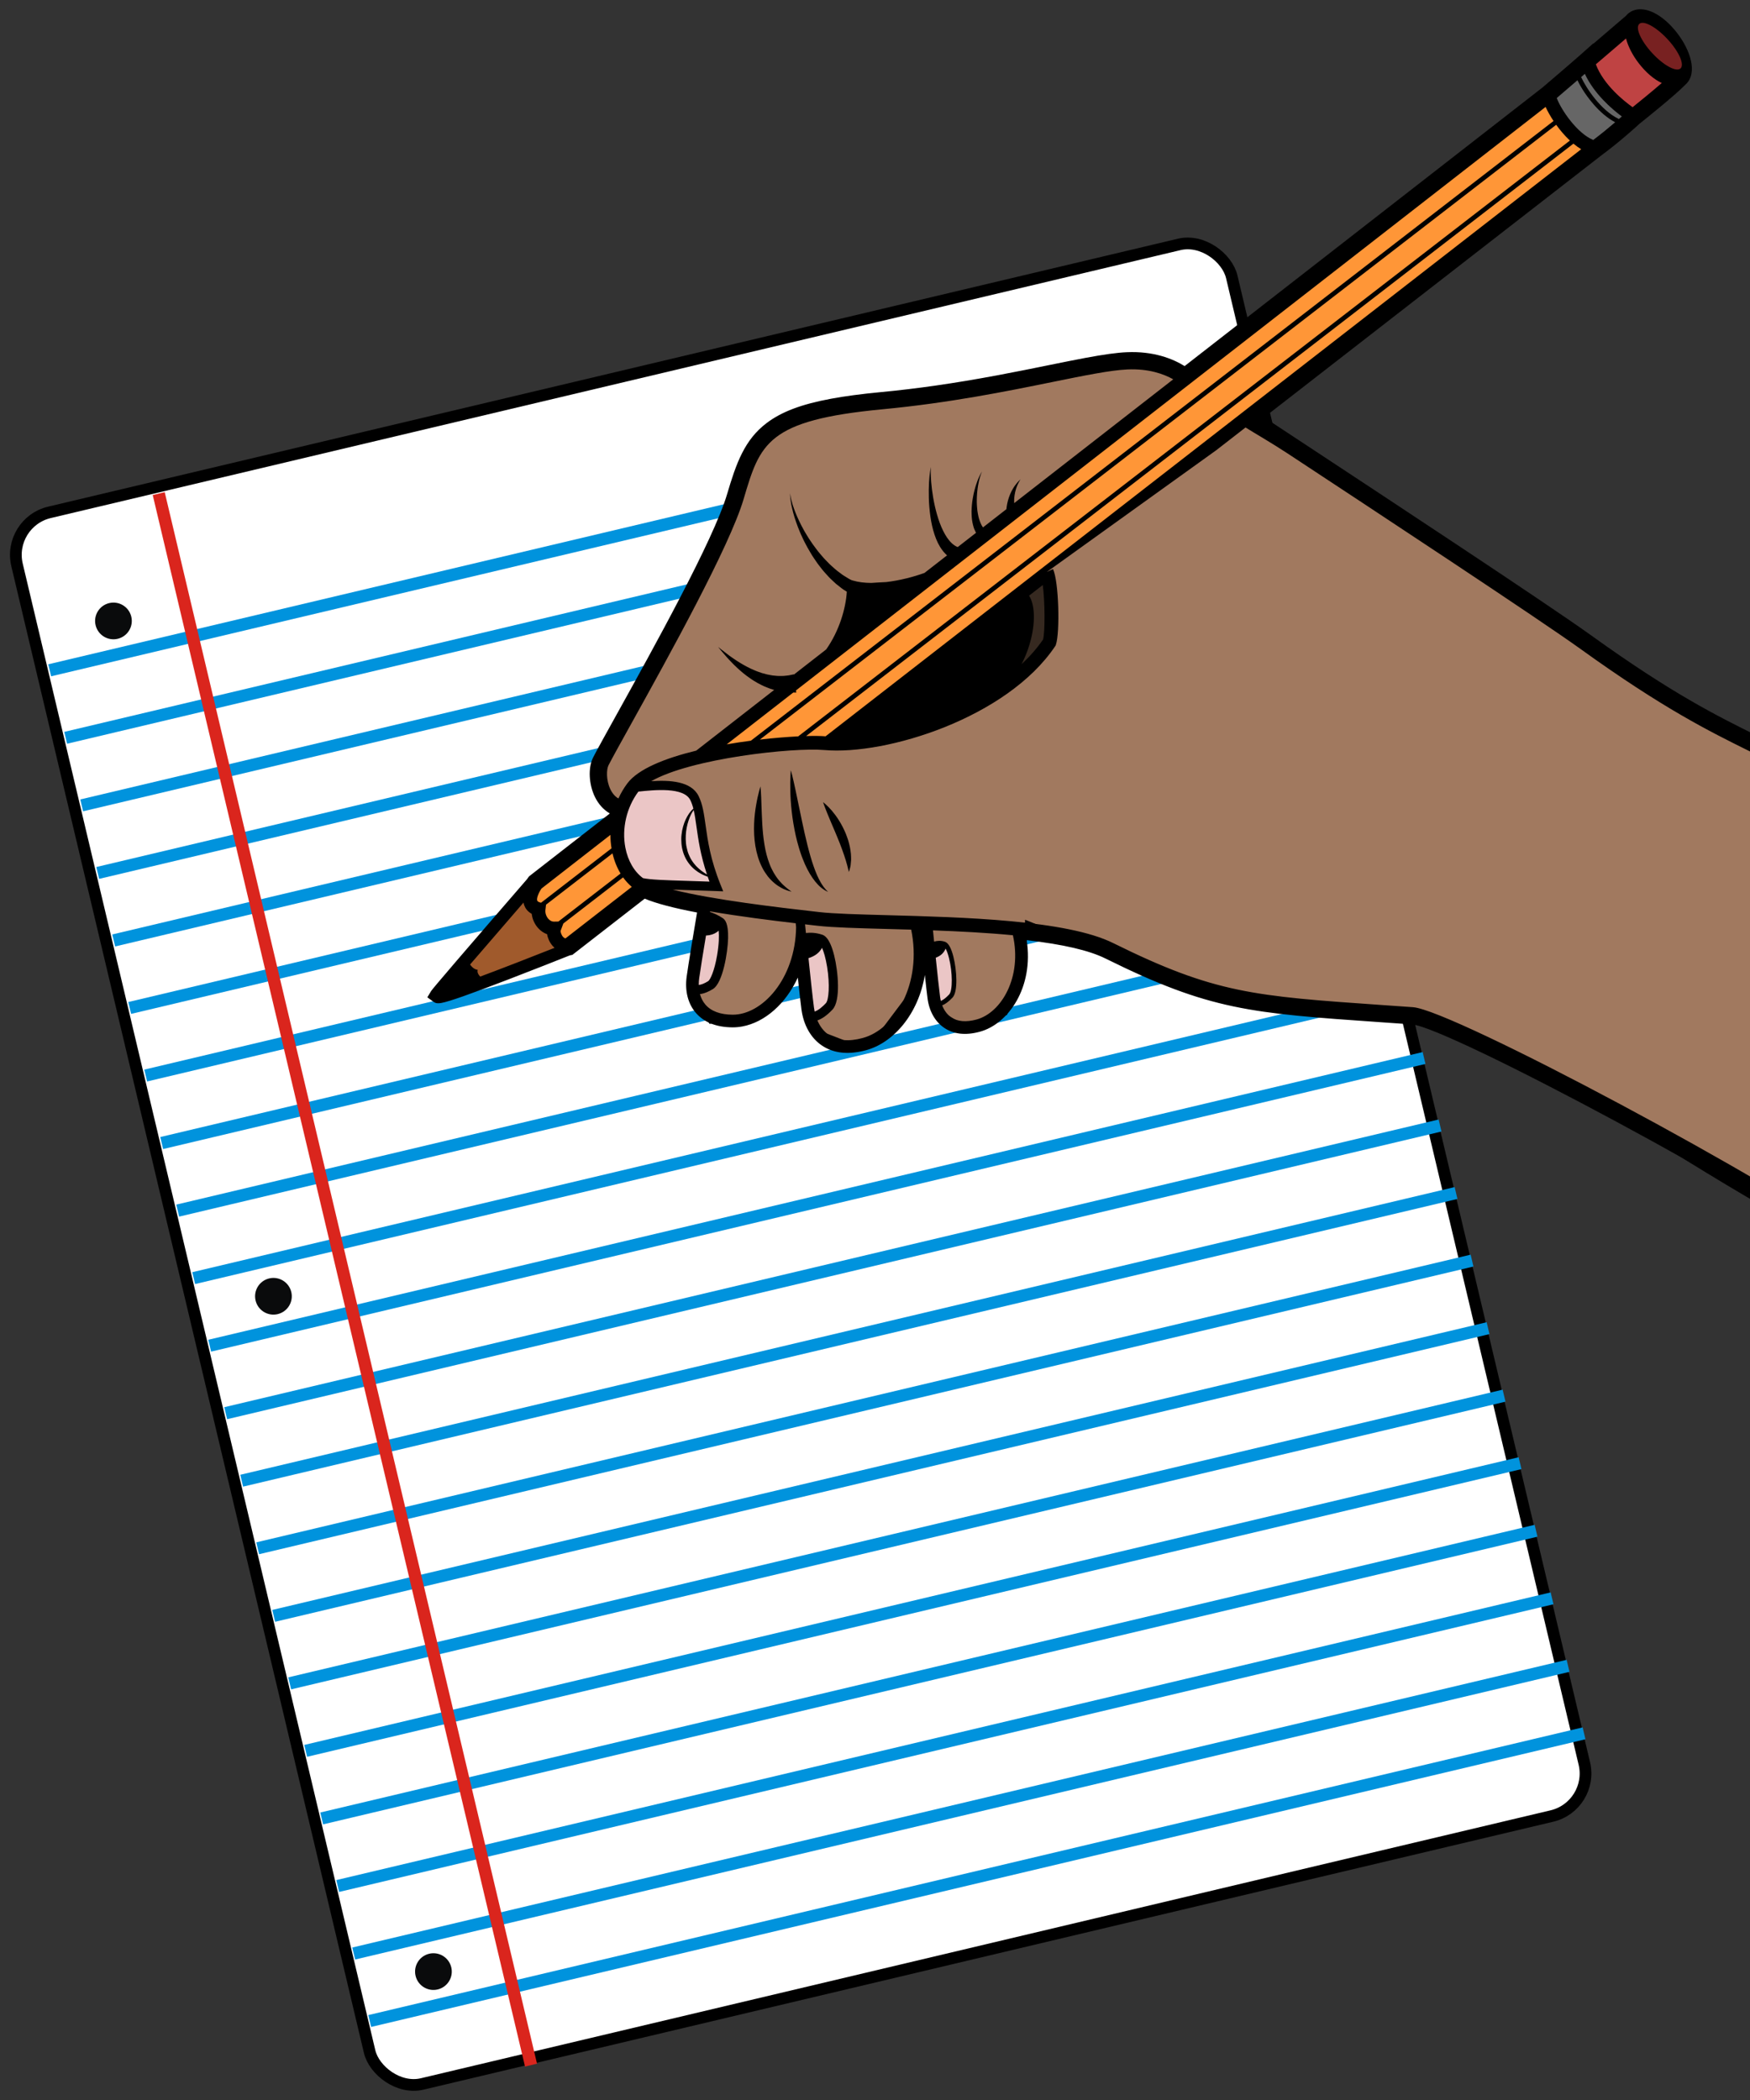 <?xml version="1.0" encoding="UTF-8" standalone="no"?>
<!-- Created with Inkscape (http://www.inkscape.org/) -->

<svg
   version="1.1"
   id="svg3020"
   xml:space="preserve"
   width="746.76"
   height="896.118"
   viewBox="0 0 746.76 896.118"
   sodipodi:docname="solve.svg"
   inkscape:version="1.2 (dc2aedaf03, 2022-05-15)"
   inkscape:export-filename="solve.png"
   inkscape:export-xdpi="3.2138824"
   inkscape:export-ydpi="3.2138824"
   xmlns:inkscape="http://www.inkscape.org/namespaces/inkscape"
   xmlns:sodipodi="http://sodipodi.sourceforge.net/DTD/sodipodi-0.dtd"
   xmlns="http://www.w3.org/2000/svg"
   xmlns:svg="http://www.w3.org/2000/svg"
   xmlns:rdf="http://www.w3.org/1999/02/22-rdf-syntax-ns#"
   xmlns:cc="http://creativecommons.org/ns#"
   xmlns:dc="http://purl.org/dc/elements/1.1/"><rect x="0" y="0" width="746.76" height="896.118" fill="#333333" stroke="none"/><defs
     id="defs3024"><inkscape:path-effect
       effect="simplify"
       id="path-effect602"
       is_visible="true"
       lpeversion="1"
       steps="1"
       threshold="0"
       smooth_angles="360"
       helper_size="0"
       simplify_individual_paths="false"
       simplify_just_coalesce="false" /><clipPath
       clipPathUnits="userSpaceOnUse"
       id="clipPath3036"><path
         d="M 0,600 H 600 V 0 H 0 Z"
         id="path3034"
         inkscape:connector-curvature="0" /></clipPath></defs><sodipodi:namedview
     pagecolor="#ffffff"
     bordercolor="#666666"
     borderopacity="1"
     objecttolerance="10"
     gridtolerance="10"
     guidetolerance="10"
     inkscape:pageopacity="0"
     inkscape:pageshadow="2"
     inkscape:window-width="1916"
     inkscape:window-height="1027"
     id="namedview3022"
     showgrid="false"
     inkscape:zoom="0.63476139"
     inkscape:cx="-24.418624"
     inkscape:cy="444.26142"
     inkscape:window-x="0"
     inkscape:window-y="0"
     inkscape:window-maximized="1"
     inkscape:current-layer="g3028"
     inkscape:showpageshadow="2"
     inkscape:pagecheckerboard="0"
     inkscape:deskcolor="#d1d1d1" /><g
     id="g3028"
     inkscape:groupmode="layer"
     inkscape:label="hand-pencil-publicdomainvectors.org"
     transform="matrix(1.333,0,0,-1.333,-80.571,933.017)"><g
       id="g7493"
       transform="rotate(13.342,-295.157,2576.229)"><rect
         style="opacity:1;fill:#ffffff;fill-opacity:1;stroke:#000000;stroke-width:3.75;stroke-linecap:round;stroke-linejoin:round;stroke-dasharray:none;stroke-opacity:1"
         id="rect7463"
         width="399.646"
         height="517.057"
         x="-418.56"
         y="-505.278"
         transform="scale(1,-1)"
         ry="13.985" /><g
         id="g367"
         transform="matrix(0.047,-1.1305258e-5,-1.1305258e-5,-0.047,-439.655,517.78)"><g
           id="Layer_x0020_1"
           style="image-rendering:optimizeQuality;shape-rendering:geometricPrecision;text-rendering:geometricPrecision">
    <path
   class="fil0"
   d="m 500,1271 h 8500 v 84 H 500 Z"
   id="path194"
   style="fill:#0093dd" />
    <path
   class="fil0"
   d="m 500,1744 h 8500 v 83 H 500 Z"
   id="path196"
   style="fill:#0093dd" />
    <path
   class="fil0"
   d="m 500,2217 h 8500 v 83 H 500 Z"
   id="path198"
   style="fill:#0093dd" />
    <path
   class="fil0"
   d="m 500,2690 h 8500 v 83 H 500 Z"
   id="path200"
   style="fill:#0093dd" />
    <path
   class="fil0"
   d="m 500,3162 h 8500 v 84 H 500 Z"
   id="path202"
   style="fill:#0093dd" />
    <path
   class="fil0"
   d="m 500,3635 h 8500 v 83 H 500 Z"
   id="path204"
   style="fill:#0093dd" />
    <path
   class="fil0"
   d="m 500,4108 h 8500 v 83 H 500 Z"
   id="path206"
   style="fill:#0093dd" />
    <path
   class="fil0"
   d="m 500,4580 h 8500 v 84 H 500 Z"
   id="path208"
   style="fill:#0093dd" />
    <path
   class="fil0"
   d="m 500,5053 h 8500 v 84 H 500 Z"
   id="path210"
   style="fill:#0093dd" />
    <path
   class="fil0"
   d="m 500,5526 h 8500 v 83 H 500 Z"
   id="path212"
   style="fill:#0093dd" />
    <path
   class="fil0"
   d="m 500,5999 h 8500 v 83 H 500 Z"
   id="path214"
   style="fill:#0093dd" />
    <path
   class="fil0"
   d="m 500,6471 h 8500 v 84 H 500 Z"
   id="path216"
   style="fill:#0093dd" />
    <path
   class="fil0"
   d="m 500,6944 h 8500 v 83 H 500 Z"
   id="path218"
   style="fill:#0093dd" />
    <path
   class="fil0"
   d="m 500,7417 h 8500 v 83 H 500 Z"
   id="path220"
   style="fill:#0093dd" />
    <path
   class="fil0"
   d="m 500,7890 h 8500 v 83 H 500 Z"
   id="path222"
   style="fill:#0093dd" />
    <path
   class="fil0"
   d="m 500,8362 h 8500 v 84 H 500 Z"
   id="path224"
   style="fill:#0093dd" />
    <path
   class="fil0"
   d="m 500,8835 h 8500 v 83 H 500 Z"
   id="path226"
   style="fill:#0093dd" />
    <path
   class="fil0"
   d="m 500,9308 h 8500 v 83 H 500 Z"
   id="path228"
   style="fill:#0093dd" />
    <path
   class="fil0"
   d="m 500,9781 h 8500 v 83 H 500 Z"
   id="path230"
   style="fill:#0093dd" />
    <path
   class="fil0"
   d="m 500,10253 h 8500 v 84 H 500 Z"
   id="path232"
   style="fill:#0093dd" />
    <path
   class="fil0"
   d="m 500,10726 h 8500 v 83 H 500 Z"
   id="path234"
   style="fill:#0093dd" />
    <path
   class="fil1"
   d="m 1542,313 v 11000 h -84 V 313 Z"
   id="path236"
   style="fill:#da251d" />
    
   <circle
   cy="5813"
   cx="1000"
   r="125"
   class="fil3"
   id="circle240"
   style="fill:#0a0b0c" />
   <circle
   cy="1086"
   cx="1000"
   r="125"
   class="fil3"
   id="circle242"
   style="fill:#0a0b0c" />
   <circle
   cy="10540"
   cx="1000"
   r="125"
   class="fil3"
   id="circle244"
   style="fill:#0a0b0c" />
 </g></g></g><g
       id="g3030"
       transform="translate(123.73,175.365)"><g
         id="g3032"
         clip-path="url(#clipPath3036)"><g
           id="g5905"><path
             style="fill:#a1795f;fill-opacity:1;stroke:#000000;stroke-width:0.75px;stroke-linecap:butt;stroke-linejoin:miter;stroke-opacity:1"
             d="m 172.369,371.937 c -6.651,-27.398 -30.73,-66.512 -30.73,-66.512 l -14.392,-28.651 3.342,-7.973 5.153,-7.774 0.215,-10.554 10.692,-12.986 15.714,-2.565 -3.734,-18.413 v -10.408 l 5.418,-8.884 11.442,1.707 13.191,7.908 5.261,13.433 0.836,-12.415 2.059,-12.78 13.508,-5.225 8.012,3.796 12.075,16.067 0.835,20.796 4.044,-28.459 10.137,-6.145 13.335,4.076 5.91,14.503 0.525,15.123 33.041,-13.289 33.354,-12.17 63.239,-5.189 65.409,-35.19 c 0,0 71.114,-45.793 76.032,-40.535 2.397,2.562 23.902,15.471 15.459,77.997 -7.473,29.037 -13.72,54.64 -27.895,70.576 -10.094,11.349 -25.433,15.294 -42.559,23.403 l -63.421,41.679 -110.978,72.217 -56.731,-9.073 -60.425,-7.467 -13.625,-12.513 z"
             id="path667"
             sodipodi:nodetypes="cccccccccccccccccccccccccccccscsccccccc" /><path
             style="fill:#ff9637;fill-opacity:1;stroke:none;stroke-width:0.75px;stroke-linecap:butt;stroke-linejoin:miter;stroke-opacity:1"
             d="m 133.813,263.523 -28.526,-23.555 2.822,-9.522 10.655,-9.182 24.882,18.607 -6.065,7.138 z"
             id="path1349" /><path
             style="fill:#ff9637;fill-opacity:1;stroke:none;stroke-width:0.75px;stroke-linecap:butt;stroke-linejoin:miter;stroke-opacity:1"
             d="m 163.52,283.584 269.259,209.212 6.803,-9.102 7.679,-8.777 -248.002,-188.154 z"
             id="path1351"
             sodipodi:nodetypes="cccccc" /><path
             style="fill:#a05a2c;fill-opacity:1;stroke:none;stroke-width:0.75px;stroke-linecap:butt;stroke-linejoin:miter;stroke-opacity:1"
             d="M 103.485,237.334 83.821,214.114 88.117,209.307 116.729,220.745 Z"
             id="path1353" /><path
             style="fill:#666666;stroke:#000000;stroke-width:0.75px;stroke-linecap:butt;stroke-linejoin:miter;stroke-opacity:1"
             d="m 430.92,494.018 7.934,-11.281 8.842,-6.134 12.439,9.369 -16.557,19.118 z"
             id="path2807" /><path
             style="fill:#bf4343;fill-opacity:1;stroke:#000000;stroke-width:0.75px;stroke-linecap:butt;stroke-linejoin:miter;stroke-opacity:1"
             d="m 445.603,504.495 13.412,11.192 14.137,-15.5 -13.344,-13.217 -12.914,10.885 z"
             id="path2809" /><path
             style="fill:#362920;fill-opacity:1;stroke:none;stroke-width:0.75px;stroke-linecap:butt;stroke-linejoin:miter;stroke-opacity:1"
             d="m 263.413,332.277 8.64,7.277 1.987,-13.998 -2.79,-10.603 -12.596,-6.769 1.008,17.189 z"
             id="path3839" /><path
             style="fill:#ebc6c6;fill-opacity:1;stroke:none;stroke-width:0.75px;stroke-linecap:butt;stroke-linejoin:miter;stroke-opacity:1"
             d="m 139.179,271.704 -4.579,-12.544 4.172,-16.422 5.998,-2.509 21.1,0.634 -1.841,6.838 -4.329,21.443 -5.72,3.102 -13.147,0.629 z"
             id="path4095" /><path
             style="fill:#ebc6c6;fill-opacity:1;stroke:none;stroke-width:0.75px;stroke-linecap:butt;stroke-linejoin:miter;stroke-opacity:1"
             d="m 161.12,228.449 -2.157,-15.239 -0.067,-5.939 4.643,1.918 3.074,3.097 2.131,12.939 -1.433,3.229 z"
             id="path4145" /><path
             style="fill:#ebc6c6;fill-opacity:1;stroke:none;stroke-width:0.75px;stroke-linecap:butt;stroke-linejoin:miter;stroke-opacity:1"
             d="m 193.512,218.504 1.872,-17.45 1.604,-2.391 4.482,2.827 2.187,5.773 -0.415,9.055 -3.919,7.592 z"
             id="path5080" /><path
             style="fill:#ebc6c6;fill-opacity:1;stroke:none;stroke-width:0.651px;stroke-linecap:butt;stroke-linejoin:miter;stroke-opacity:1"
             d="m 233.461,219.301 1.626,-15.156 1.393,-2.076 3.892,2.455 1.9,5.014 -0.361,7.864 -2.435,4.431 z"
             id="path5113"
             sodipodi:nodetypes="cccccccc" /><path
             d="m 208.233,255.576 c 0.21,-0.748 0.42,-1.48 0.561,-2.207 0.122,-0.734 0.261,-1.435 0.309,-2.117 0.038,-0.686 0.081,-1.326 0.068,-1.922 -0.035,-0.6 -0.092,-1.144 -0.144,-1.621 -0.033,-0.475 -0.184,-0.893 -0.256,-1.227 -0.17,-0.671 -0.304,-1.039 -0.304,-1.039 0,0 -0.123,0.391 -0.28,1.045 -0.09,0.326 -0.148,0.717 -0.286,1.158 -0.134,0.442 -0.285,0.936 -0.422,1.467 -0.17,0.524 -0.353,1.094 -0.548,1.694 -0.183,0.597 -0.446,1.214 -0.653,1.861 -0.227,0.643 -0.511,1.295 -0.742,1.971 -0.269,0.664 -0.543,1.341 -0.818,2.019 -0.292,0.67 -0.55,1.358 -0.845,2.02 -0.286,0.668 -0.565,1.326 -0.838,1.963 -0.271,0.642 -0.535,1.263 -0.784,1.855 -0.246,0.596 -0.48,1.162 -0.695,1.682 -0.222,0.519 -0.402,1.015 -0.575,1.447 -0.179,0.428 -0.31,0.82 -0.434,1.135 -0.234,0.636 -0.359,1.017 -0.359,1.017 0,0 0.33,-0.228 0.839,-0.687 0.519,-0.453 1.209,-1.143 1.976,-2.024 0.75,-0.892 1.58,-1.974 2.34,-3.218 0.394,-0.616 0.759,-1.276 1.11,-1.957 0.372,-0.672 0.661,-1.403 0.986,-2.112 0.285,-0.728 0.558,-1.466 0.794,-2.203 m -6.768,-16.168 c 0.216,-0.224 0.331,-0.344 0.331,-0.344 0,0 -0.149,0.071 -0.429,0.204 -0.28,0.136 -0.705,0.334 -1.171,0.695 -0.247,0.164 -0.516,0.357 -0.776,0.6 -0.264,0.238 -0.573,0.486 -0.841,0.794 -0.577,0.598 -1.176,1.317 -1.746,2.157 -0.575,0.836 -1.152,1.775 -1.673,2.804 -0.525,1.03 -1.031,2.139 -1.475,3.307 -0.238,0.58 -0.445,1.18 -0.65,1.789 -0.22,0.606 -0.403,1.227 -0.591,1.854 -0.38,1.25 -0.694,2.537 -1,3.824 -0.277,1.293 -0.542,2.586 -0.748,3.867 -0.214,1.279 -0.389,2.543 -0.526,3.77 -0.144,1.224 -0.242,2.412 -0.32,3.537 -0.079,1.127 -0.112,2.193 -0.138,3.179 -0.056,1.969 -0.004,3.614 0.049,4.764 0.02,0.574 0.062,1.027 0.075,1.334 0.012,0.15 0.019,0.266 0.024,0.346 -0.005,0.082 -0.007,0.127 -0.007,0.127 0,0 0.066,-0.131 0.15,-0.453 0.079,-0.299 0.209,-0.739 0.338,-1.297 0.273,-1.12 0.645,-2.715 1.042,-4.625 0.843,-3.817 1.803,-8.897 2.932,-13.901 0.563,-2.502 1.177,-4.984 1.841,-7.271 0.327,-1.151 0.678,-2.244 1.039,-3.27 0.359,-1.027 0.729,-1.984 1.108,-2.851 0.395,-0.86 0.78,-1.637 1.17,-2.303 0.175,-0.35 0.408,-0.617 0.58,-0.91 0.175,-0.291 0.364,-0.531 0.544,-0.746 0.179,-0.213 0.326,-0.422 0.475,-0.582 0.155,-0.159 0.286,-0.291 0.393,-0.399 m -11.7,-0.015 c 0.225,-0.17 0.345,-0.262 0.345,-0.262 0,0 -0.145,0.039 -0.416,0.109 -0.266,0.086 -0.688,0.156 -1.176,0.36 -0.248,0.097 -0.522,0.209 -0.821,0.328 -0.303,0.119 -0.597,0.302 -0.933,0.474 -0.66,0.358 -1.386,0.821 -2.097,1.43 -0.732,0.588 -1.446,1.324 -2.134,2.164 -0.648,0.861 -1.306,1.809 -1.822,2.867 -1.081,2.096 -1.794,4.51 -2.191,6.932 -0.794,4.867 -0.354,9.715 0.275,13.232 0.3,1.764 0.656,3.213 0.915,4.225 0.262,1.012 0.443,1.586 0.443,1.586 0,0 0.073,-0.598 0.137,-1.641 0.067,-1.043 0.136,-2.527 0.183,-4.291 0.151,-3.523 0.208,-8.176 0.95,-12.635 0.177,-1.115 0.405,-2.216 0.683,-3.275 0.274,-1.066 0.602,-2.09 0.982,-3.053 0.363,-0.974 0.824,-1.857 1.275,-2.695 0.488,-0.809 0.973,-1.576 1.504,-2.227 0.264,-0.326 0.521,-0.638 0.792,-0.914 0.261,-0.283 0.504,-0.57 0.768,-0.793 0.503,-0.486 0.976,-0.882 1.377,-1.203 0.397,-0.326 0.738,-0.547 0.961,-0.718 m -22.994,-12.758 c 0.165,-1.59 0.122,-4.252 -0.493,-7.858 -0.861,-5.041 -2.2,-7.89 -2.877,-8.306 -1.211,-0.741 -2.21,-1.137 -2.996,-1.198 -0.008,0.805 0.054,1.534 0.133,2.11 0.382,2.785 1.303,8.443 2.181,13.713 0.401,0.019 0.782,0.06 1.143,0.129 1.155,0.214 2.108,0.685 2.909,1.41 m -3.731,17.984 c -0.442,0.283 -0.946,0.565 -1.444,0.947 -0.27,0.198 -0.554,0.393 -0.817,0.639 -0.269,0.234 -0.562,0.457 -0.818,0.734 -0.272,0.262 -0.542,0.538 -0.784,0.846 -0.26,0.295 -0.501,0.613 -0.734,0.945 -0.249,0.321 -0.431,0.694 -0.653,1.045 -0.17,0.381 -0.39,0.739 -0.539,1.137 -0.349,0.776 -0.568,1.615 -0.741,2.461 -0.187,0.846 -0.254,1.717 -0.28,2.574 -0.009,0.86 0.032,1.711 0.132,2.532 0.123,0.814 0.259,1.605 0.454,2.341 0.208,0.731 0.416,1.426 0.674,2.041 0.249,0.618 0.52,1.168 0.79,1.639 0.174,0.287 0.338,0.545 0.501,0.773 0.36,-1.543 0.609,-3.283 0.887,-5.269 0.578,-4.133 1.276,-9.098 3.372,-15.385 m -21.973,26.524 c 0.005,0.005 0.012,0.013 0.017,0.021 h 0.008 c 5.075,0.535 14.522,1.531 16.621,-2.732 0.409,-0.832 0.718,-1.741 0.971,-2.735 -0.276,-0.234 -0.562,-0.517 -0.863,-0.873 -0.365,-0.443 -0.748,-0.974 -1.089,-1.597 -0.708,-1.227 -1.303,-2.795 -1.647,-4.545 -0.147,-0.877 -0.278,-1.797 -0.275,-2.743 0.01,-0.941 0.066,-1.904 0.256,-2.851 0.205,-0.943 0.476,-1.879 0.883,-2.746 0.376,-0.877 0.896,-1.672 1.453,-2.385 0.286,-0.352 0.561,-0.701 0.885,-0.994 0.299,-0.317 0.623,-0.59 0.944,-0.846 0.633,-0.521 1.288,-0.941 1.917,-1.267 0.608,-0.362 1.226,-0.573 1.747,-0.797 0.135,-0.045 0.252,-0.082 0.378,-0.125 0.18,-0.518 0.366,-1.045 0.564,-1.582 -2.644,0.093 -5.006,0.166 -7.116,0.232 -7.276,0.229 -11.693,0.369 -14.157,0.881 -2.795,2.055 -4.839,5.537 -5.647,9.738 -1.186,6.155 0.366,12.864 4.15,17.946 m 36.026,16.316 c -2.54,-0.332 -5.14,-0.721 -7.741,-1.17 l 21.307,16.584 c 0.617,-0.003 0.966,-0.005 0.966,-0.005 l -0.092,0.685 49.378,38.435 c 0.282,0.204 0.549,0.408 0.786,0.613 l 189.799,147.736 c 0.634,-1.371 1.497,-2.921 2.544,-4.499 z M 439.271,479.578 192.234,288.848 c -3.568,-0.174 -7.781,-0.514 -12.275,-1.035 l 254.919,196.813 c 1.273,-1.77 2.757,-3.524 4.393,-5.048 M 200.996,288.865 c -0.006,0 -0.013,0 -0.018,10e-4 -1.444,0.126 -3.582,0.156 -6.208,0.08 l 245.628,189.641 c 0.801,-0.665 1.63,-1.271 2.484,-1.789 z m 66.285,42.144 c -0.253,1.122 -0.639,2.084 -1.134,2.883 l 4.38,3.403 c 0.698,-5.325 0.763,-14.841 0.095,-17.435 -1.928,-2.818 -4.268,-5.461 -6.904,-7.929 3.222,6.175 4.753,13.823 3.563,19.078 m 186.477,154.42 c -1.962,-1.677 -4.424,-3.71 -7.016,-5.662 -5.1,2.068 -10.251,9.577 -11.688,13.423 1.454,1.242 4.134,3.533 6.636,5.688 0.623,-1.298 1.39,-2.561 1.639,-2.96 1.228,-1.97 5.131,-7.697 10.429,-10.489 m 2.14,1.858 c -0.286,-0.253 -0.603,-0.531 -0.938,-0.822 -5.883,2.8 -10.531,10.046 -12.098,13.424 0.415,0.359 0.818,0.708 1.201,1.04 2.924,-6.354 8.603,-11.231 11.835,-13.642 m 12.785,10.71 c -3.213,-2.789 -7.308,-6.108 -9.341,-7.744 -2.772,1.975 -9.308,7.168 -11.765,13.73 l 9.659,8.271 c 0.666,-2.595 2.137,-5.404 4.032,-7.876 2.313,-3.014 4.939,-5.23 7.415,-6.381 M 132.119,271.883 c -1.431,2.947 -1.263,6.443 -0.599,7.734 1.317,2.559 4.028,7.444 7.462,13.627 11.702,21.082 31.286,56.366 35.768,71.526 5.287,17.876 7.478,25.276 44.466,28.783 21.441,2.032 39.723,5.748 54.413,8.734 10.345,2.102 18.517,3.764 23.961,4.015 6.872,0.319 11.737,-1.491 14.699,-3.157 l -50.923,-39.638 c -0.025,0.758 -0.002,1.597 0.123,2.445 0.087,0.676 0.242,1.344 0.428,1.964 0.08,0.316 0.2,0.605 0.303,0.887 0.097,0.285 0.213,0.545 0.332,0.778 0.213,0.485 0.435,0.867 0.598,1.132 0.16,0.269 0.25,0.425 0.25,0.425 0,0 -0.127,-0.127 -0.349,-0.347 -0.228,-0.218 -0.548,-0.536 -0.889,-0.963 -0.181,-0.205 -0.367,-0.438 -0.541,-0.699 -0.181,-0.258 -0.385,-0.526 -0.553,-0.829 -0.363,-0.591 -0.713,-1.254 -0.995,-1.949 -0.592,-1.384 -0.948,-2.877 -1.101,-4.025 -0.04,-0.272 -0.067,-0.523 -0.089,-0.752 l -7.503,-5.841 c -0.008,0.011 -0.015,0.02 -0.024,0.03 -0.028,0.049 -0.057,0.1 -0.088,0.154 -0.066,0.105 -0.135,0.221 -0.21,0.344 -0.17,0.212 -0.311,0.616 -0.494,0.988 -0.181,0.386 -0.3,0.853 -0.47,1.327 -0.106,0.502 -0.275,1.019 -0.35,1.586 -0.046,0.281 -0.093,0.568 -0.141,0.859 -0.03,0.295 -0.06,0.594 -0.09,0.894 -0.078,0.604 -0.071,1.226 -0.109,1.849 0.013,0.621 -0.01,1.249 0.036,1.864 0.025,0.618 0.071,1.225 0.141,1.81 0.046,0.592 0.154,1.151 0.226,1.692 0.097,0.532 0.195,1.038 0.299,1.502 0.122,0.457 0.21,0.889 0.331,1.254 0.122,0.366 0.211,0.695 0.314,0.953 0.208,0.517 0.327,0.814 0.327,0.814 0,0 -0.161,-0.277 -0.442,-0.761 -0.14,-0.246 -0.277,-0.557 -0.452,-0.909 -0.177,-0.353 -0.327,-0.768 -0.518,-1.215 -0.171,-0.453 -0.345,-0.949 -0.521,-1.477 -0.153,-0.533 -0.346,-1.092 -0.481,-1.686 -0.157,-0.587 -0.295,-1.203 -0.413,-1.834 -0.139,-0.626 -0.209,-1.278 -0.316,-1.926 -0.055,-0.653 -0.157,-1.306 -0.169,-1.958 -0.015,-0.327 -0.026,-0.651 -0.041,-0.971 0.006,-0.323 0.011,-0.643 0.018,-0.956 -0.007,-0.63 0.094,-1.243 0.135,-1.829 0.112,-0.583 0.175,-1.143 0.326,-1.655 0.161,-0.521 0.246,-0.972 0.474,-1.433 0.102,-0.224 0.197,-0.434 0.283,-0.627 0.047,-0.097 0.09,-0.189 0.133,-0.277 0.026,-0.045 0.05,-0.085 0.075,-0.126 l -5.871,-4.57 c -0.107,0.036 -0.217,0.078 -0.334,0.146 -0.164,0.088 -0.355,0.155 -0.537,0.295 -0.186,0.127 -0.398,0.243 -0.597,0.426 -0.209,0.164 -0.427,0.346 -0.637,0.573 -0.442,0.419 -0.868,0.973 -1.307,1.584 -0.416,0.634 -0.844,1.332 -1.219,2.109 -0.776,1.543 -1.435,3.329 -1.963,5.167 -1.076,3.682 -1.65,7.558 -1.897,10.47 -0.122,1.459 -0.162,2.681 -0.155,3.536 0.006,0.855 0.06,1.346 0.06,1.346 0,0 -0.121,-0.475 -0.248,-1.33 -0.13,-0.854 -0.263,-2.081 -0.347,-3.561 -0.165,-2.96 -0.146,-6.935 0.427,-10.923 0.283,-1.993 0.705,-3.989 1.329,-5.846 0.297,-0.931 0.676,-1.821 1.074,-2.66 0.429,-0.83 0.872,-1.616 1.402,-2.299 0.248,-0.351 0.524,-0.67 0.803,-0.966 0.228,-0.271 0.49,-0.499 0.74,-0.719 l -7.226,-5.624 c -3.603,-1.311 -7.98,-2.424 -12.231,-2.927 -1.688,-0.077 -3.351,-0.169 -4.721,-0.275 -0.044,-0.003 -0.081,-0.003 -0.124,-0.006 -2.133,0.019 -4.132,0.251 -5.856,0.77 l -0.411,0.124 c -0.186,0.09 -0.366,0.176 -0.566,0.273 -0.361,0.165 -0.701,0.422 -1.08,0.645 -0.377,0.233 -0.767,0.476 -1.173,0.727 -0.39,0.276 -0.781,0.587 -1.191,0.894 -0.843,0.588 -1.641,1.337 -2.489,2.091 -0.438,0.363 -0.823,0.798 -1.237,1.213 -0.404,0.427 -0.839,0.837 -1.233,1.292 -0.776,0.92 -1.607,1.829 -2.328,2.83 -0.769,0.967 -1.454,1.995 -2.137,3.008 -0.356,0.497 -0.641,1.031 -0.96,1.539 -0.303,0.516 -0.636,1.011 -0.899,1.531 -0.555,1.023 -1.1,2.016 -1.539,2.993 -0.482,0.96 -0.847,1.904 -1.205,2.772 -0.353,0.869 -0.597,1.693 -0.857,2.414 -0.198,0.737 -0.369,1.378 -0.512,1.906 -0.194,1.086 -0.306,1.707 -0.306,1.707 0,0 0.043,-0.628 0.117,-1.729 0.085,-0.55 0.188,-1.217 0.306,-1.982 0.18,-0.748 0.335,-1.614 0.596,-2.531 0.264,-0.914 0.532,-1.918 0.912,-2.943 0.338,-1.045 0.779,-2.111 1.232,-3.222 0.213,-0.561 0.494,-1.101 0.748,-1.665 0.268,-0.554 0.504,-1.138 0.812,-1.687 0.585,-1.118 1.18,-2.26 1.866,-3.351 0.636,-1.124 1.396,-2.17 2.112,-3.228 0.362,-0.528 0.773,-1.012 1.153,-1.512 0.392,-0.493 0.755,-1.001 1.181,-1.445 0.822,-0.914 1.603,-1.819 2.459,-2.578 0.417,-0.389 0.814,-0.778 1.217,-1.136 0.428,-0.335 0.84,-0.66 1.235,-0.972 0.404,-0.304 0.762,-0.632 1.16,-0.875 0.381,-0.24 0.741,-0.467 1.082,-0.683 -0.332,-5.366 -2.421,-12.558 -6.606,-18.48 l -10.344,-8.053 -0.012,0.087 c 0,0 -0.372,-0.076 -1.023,-0.208 -0.327,-0.067 -0.727,-0.169 -1.193,-0.194 -0.465,-0.026 -0.997,-0.141 -1.58,-0.121 -0.582,0.018 -1.228,-0.043 -1.904,0.054 -0.343,0.033 -0.695,0.066 -1.054,0.1 -0.358,0.053 -0.723,0.131 -1.098,0.197 -0.756,0.107 -1.512,0.366 -2.307,0.564 -0.768,0.278 -1.578,0.512 -2.349,0.866 -0.79,0.312 -1.554,0.696 -2.312,1.071 -0.746,0.403 -1.491,0.792 -2.183,1.227 -0.701,0.417 -1.368,0.847 -1.991,1.271 -0.633,0.414 -1.205,0.846 -1.748,1.225 -1.066,0.79 -1.941,1.472 -2.55,1.956 -0.607,0.486 -0.954,0.766 -0.954,0.766 0,0 0.283,-0.344 0.777,-0.947 0.496,-0.598 1.216,-1.451 2.109,-2.456 0.459,-0.49 0.94,-1.041 1.487,-1.589 0.537,-0.558 1.119,-1.135 1.745,-1.713 0.615,-0.59 1.297,-1.156 1.989,-1.738 0.709,-0.56 1.434,-1.137 2.211,-1.651 0.753,-0.554 1.58,-1.004 2.376,-1.491 0.837,-0.414 1.642,-0.883 2.493,-1.201 0.419,-0.17 0.831,-0.35 1.243,-0.503 0.422,-0.133 0.834,-0.263 1.236,-0.39 0.097,-0.034 0.192,-0.059 0.287,-0.088 L 159.58,284.277 c -9.932,-2.416 -18.593,-5.849 -22.056,-10.498 -1.115,-1.498 -2.067,-3.117 -2.848,-4.814 -1.043,0.603 -1.903,1.574 -2.557,2.918 m -15.95,-45.313 0.881,2.371 19.125,14.766 c 0.819,-1.141 1.752,-2.158 2.783,-3.043 l -21.233,-16.496 c -0.202,0.035 -0.425,0.141 -0.676,0.393 -0.681,0.679 -0.916,1.775 -0.88,2.009 m -3.901,3.85 c -0.702,0.775 -1.068,1.865 -0.955,2.846 l 0.197,1.699 21.279,16.428 c 0.555,-2.385 1.429,-4.555 2.578,-6.452 l -19.906,-15.367 -1.401,-0.027 c -0.814,-0.014 -1.424,0.469 -1.792,0.873 m -2.196,9.725 22.05,17.166 c 10e-4,-1.446 0.116,-2.883 0.352,-4.301 l -22.561,-17.418 -0.204,0.054 c -0.409,0.114 -0.918,0.317 -1.027,0.633 -0.264,0.772 0.501,2.594 1.39,3.866 M 89.653,214.113 c -0.946,0.067 -1.864,0.809 -2.465,1.69 5.039,5.861 11.423,13.258 17.119,19.843 0.045,-0.261 0.104,-0.523 0.191,-0.779 0.306,-0.906 0.975,-2.031 2.429,-2.834 0.191,-1.674 0.915,-3.304 2.07,-4.58 0.822,-0.906 1.796,-1.564 2.855,-1.943 0.209,-1.272 0.795,-2.588 1.681,-3.643 0.222,-0.263 0.462,-0.496 0.711,-0.713 -7.546,-2.994 -16.531,-6.494 -23.8,-9.207 -0.55,0.567 -1.069,1.358 -0.791,2.166 m 81.578,-14.367 c -3.939,0.027 -6.86,1.108 -8.684,3.215 -0.903,1.043 -1.448,2.225 -1.762,3.4 0.157,0.016 0.309,0.024 0.471,0.051 1.112,0.209 2.335,0.723 3.682,1.549 3.175,1.943 4.748,11.734 4.852,16.301 0.103,4.629 -0.923,5.865 -1.703,6.392 -1.474,0.996 -2.984,1.614 -4.101,1.981 0.011,0.062 0.023,0.131 0.034,0.191 9.322,-1.613 19.512,-2.885 27.417,-3.808 0.037,-0.377 0.079,-0.799 0.126,-1.266 -0.243,-16.59 -10.899,-28.074 -20.332,-28.006 m 28.636,21.399 c 0.528,-1.186 1.143,-3.135 1.617,-6.053 0.934,-5.733 0.547,-10.662 -0.4,-11.672 -0.988,-1.055 -2.314,-2.236 -3.584,-2.67 -0.097,0.463 -0.169,0.895 -0.219,1.27 -0.424,3.197 -1.125,9.744 -1.755,15.83 2.055,0.638 3.462,1.703 4.341,3.295 m 2.264,-27.938 c -1.86,1.246 -3.021,3 -3.75,4.717 1.219,0.41 2.849,1.349 4.85,3.48 2.615,2.789 1.847,12.014 0.505,17.369 -1.449,5.778 -3.242,6.385 -3.832,6.584 -2.06,0.696 -3.914,0.692 -5.196,0.538 -0.106,1.054 -0.199,1.988 -0.278,2.777 0.822,-0.096 1.621,-0.188 2.368,-0.274 l 1.745,-0.197 c 4.771,-0.549 12.774,-0.763 22.041,-1.012 2.518,-0.068 5.138,-0.14 7.82,-0.218 3.54,-17.164 -5.071,-31.901 -15.568,-34.703 -4.405,-1.182 -8.007,-0.862 -10.705,0.939 m 18.572,38.397 c -9.163,0.246 -17.078,0.459 -21.656,0.982 l -1.748,0.201 c -10.63,1.215 -32.26,3.686 -45.244,6.998 1.381,-0.047 2.899,-0.096 4.573,-0.148 2.683,-0.084 5.772,-0.18 9.332,-0.313 l 2.269,-0.084 -0.849,2.106 c -3.262,8.09 -4.112,14.175 -4.797,19.066 -0.523,3.74 -0.936,6.693 -2.229,9.318 -2.367,4.811 -9.303,5.153 -15.171,4.762 12.766,7.322 45.422,10.854 55.408,9.975 19.859,-1.748 58.512,10.32 73.88,33.203 l 0.162,0.24 0.095,0.276 c 1.325,3.874 0.969,20.231 -0.932,24.219 l -1.992,-0.949 54.283,39.007 9.349,7.262 c 2.757,-1.731 8.501,-5.047 13.403,-8.275 26.042,-17.149 80.228,-52.834 94.037,-62.772 26.271,-18.908 40.92,-26.161 53.844,-32.561 7.738,-3.832 16.977,-8.645 25.878,-14.367 7.797,-13.105 51.503,-126.423 11.693,-145.323 -29.084,21.531 -132.588,76.821 -145.24,77.719 -3.374,0.241 -6.573,0.463 -9.616,0.674 -41.363,2.875 -53.845,3.743 -86.391,19.862 -14.897,7.379 -48.098,8.269 -72.342,8.922 m 18.719,-10.698 c 0.325,-0.578 0.71,-1.519 1.077,-2.984 1.175,-4.684 1.207,-10.481 0.061,-11.699 -0.971,-1.035 -1.86,-1.727 -2.661,-2.073 -0.116,0.487 -0.195,0.932 -0.244,1.309 -0.335,2.521 -0.892,7.742 -1.387,12.533 1.561,0.569 2.581,1.51 3.154,2.914 m 1.84,-22.031 c -1.505,1.006 -2.397,2.471 -2.927,3.859 0.854,0.346 1.959,1.051 3.299,2.479 1.838,1.961 1.351,8.85 0.293,13.068 -0.708,2.824 -1.617,4.442 -2.703,4.809 -1.354,0.457 -2.562,0.326 -3.481,0.049 -0.149,1.48 -0.274,2.73 -0.36,3.601 8.477,-0.308 17.309,-0.763 25.582,-1.558 2.993,-13.321 -3.608,-24.83 -11.69,-26.993 -3.309,-0.882 -6.008,-0.654 -8.013,0.686 m 288.909,75.137 -0.292,1.322 -1.136,0.736 c -9.523,6.192 -21.468,8.979 -29.574,12.993 -12.733,6.305 -27.166,13.452 -53.068,32.095 -13.889,9.997 -68.108,45.702 -94.163,62.861 l -0.062,0.041 c -4.455,2.934 -8.06,5.307 -10.475,6.902 l 107.717,83.692 c 6.164,4.541 11.733,9.644 12.489,10.343 1.301,1.037 11.402,9.103 14.701,12.528 l 0.019,0.019 c 3.992,3.657 1.441,11.022 -2.648,16.353 -4.156,5.418 -9.164,8.33 -13.074,7.603 -0.92,-0.173 -1.752,-0.539 -2.471,-1.091 -0.33,-0.252 -0.628,-0.546 -0.935,-0.919 l -10.391,-8.898 -0.031,0.107 -3.964,-3.528 c -2.759,-2.456 -10.77,-9.295 -12.339,-10.634 L 315.938,407.384 c -3.786,2.341 -9.93,4.834 -18.603,4.432 -3.163,-0.146 -7.228,-0.707 -13.183,-1.816 -3.519,-0.656 -7.455,-1.457 -11.641,-2.307 -5.031,-1.023 -10.735,-2.182 -16.741,-3.301 -13.619,-2.539 -25.4,-4.237 -37.075,-5.343 -6.284,-0.597 -11.519,-1.293 -16.005,-2.129 -9.41,-1.754 -15.732,-4.138 -20.503,-7.73 -7.13,-5.367 -9.773,-12.858 -12.73,-22.856 -4.311,-14.577 -23.71,-49.527 -35.317,-70.438 -3.449,-6.213 -6.174,-11.123 -7.528,-13.753 -1.673,-3.252 -1.445,-8.582 0.542,-12.672 1.112,-2.287 2.726,-4.086 4.702,-5.25 l -0.036,-0.153 -25.729,-20.025 -0.261,-0.348 c -0.093,-0.121 -0.237,-0.316 -0.412,-0.576 l -0.07,-0.08 C 85.489,220.1 75.189,208.088 74.734,207.334 l -1.22,-2.021 1.909,-1.391 c 0.633,-0.461 1.247,-0.662 2.676,-0.395 2.487,0.465 8.655,2.631 21.288,7.481 8.274,3.176 16.488,6.435 19.764,7.742 l 0.789,0.146 23.158,17.995 c 3.618,-1.514 9.245,-3.002 16.754,-4.43 -1.074,-6.338 -2.762,-16.44 -3.324,-20.529 -0.627,-4.567 0.423,-8.694 2.959,-11.621 2.62,-3.026 6.561,-4.577 11.716,-4.616 1.034,-0.006 2.09,0.09 3.14,0.285 7.291,1.36 13.938,7.319 17.767,15.643 0.507,-4.75 0.896,-8.148 1.158,-10.135 0.677,-5.111 3.027,-9.248 6.615,-11.646 3.244,-2.166 7.275,-2.822 11.978,-1.946 0.661,0.124 1.341,0.278 2.02,0.459 8.791,2.35 16.815,11.51 18.897,24.11 0.328,-3.07 0.644,-5.877 0.863,-7.535 0.547,-4.127 2.455,-7.471 5.372,-9.42 3.005,-2.008 6.785,-2.444 11.305,-1.231 9.234,2.467 17.376,14.272 15.06,29.328 11.708,-1.349 19.968,-3.273 25.217,-5.873 33.523,-16.603 46.258,-17.486 88.458,-20.421 3.041,-0.209 6.237,-0.43 9.606,-0.67 11.611,-0.829 115.079,-56.351 143.395,-77.429 l 1.571,-1.172 1.783,0.817 c 20.593,9.408 25.348,73.344 17.555,102.567 -6.749,25.307 -18.929,35.237 -22.792,52.587"
             style="fill:#000000;fill-opacity:1;fill-rule:nonzero;stroke:none"
             id="path3038"
             inkscape:connector-curvature="0"
             sodipodi:nodetypes="cccccccccccccccccccccccccccccccccccccccccccccccccccccccccccccccccccccccccccccccccccccccsccccccccccccccccccccccccccccccccccccccccccccccccccccccccccccccccccccccccccccccccccccccccccccccccccccccccccccccccccccccccccccccccccccccccccccccccccccccccccccccccccccccccccccccccccccccccccccccccccccccccccccccccccccccccccccccccccccccccccccccccccccccccccccccccccccccccscccccccccccccccccccccccccccccccccccccccccscccccccccsccccccccccccccccccccccccccccccccccccccccccccccccccccccccccccccccccccccccccccccccccccccccccsc" /><ellipse
             style="opacity:1;fill:#782121;fill-opacity:1;stroke:none;stroke-width:17.921;stroke-linecap:round;stroke-linejoin:round;stroke-dasharray:none;stroke-opacity:1"
             id="path3650"
             cx="689.975"
             cy="-55.4"
             transform="matrix(0.733,0.68,0.68,-0.733,0,0)"
             rx="3.314"
             ry="9.717" /></g></g></g></g></svg>
